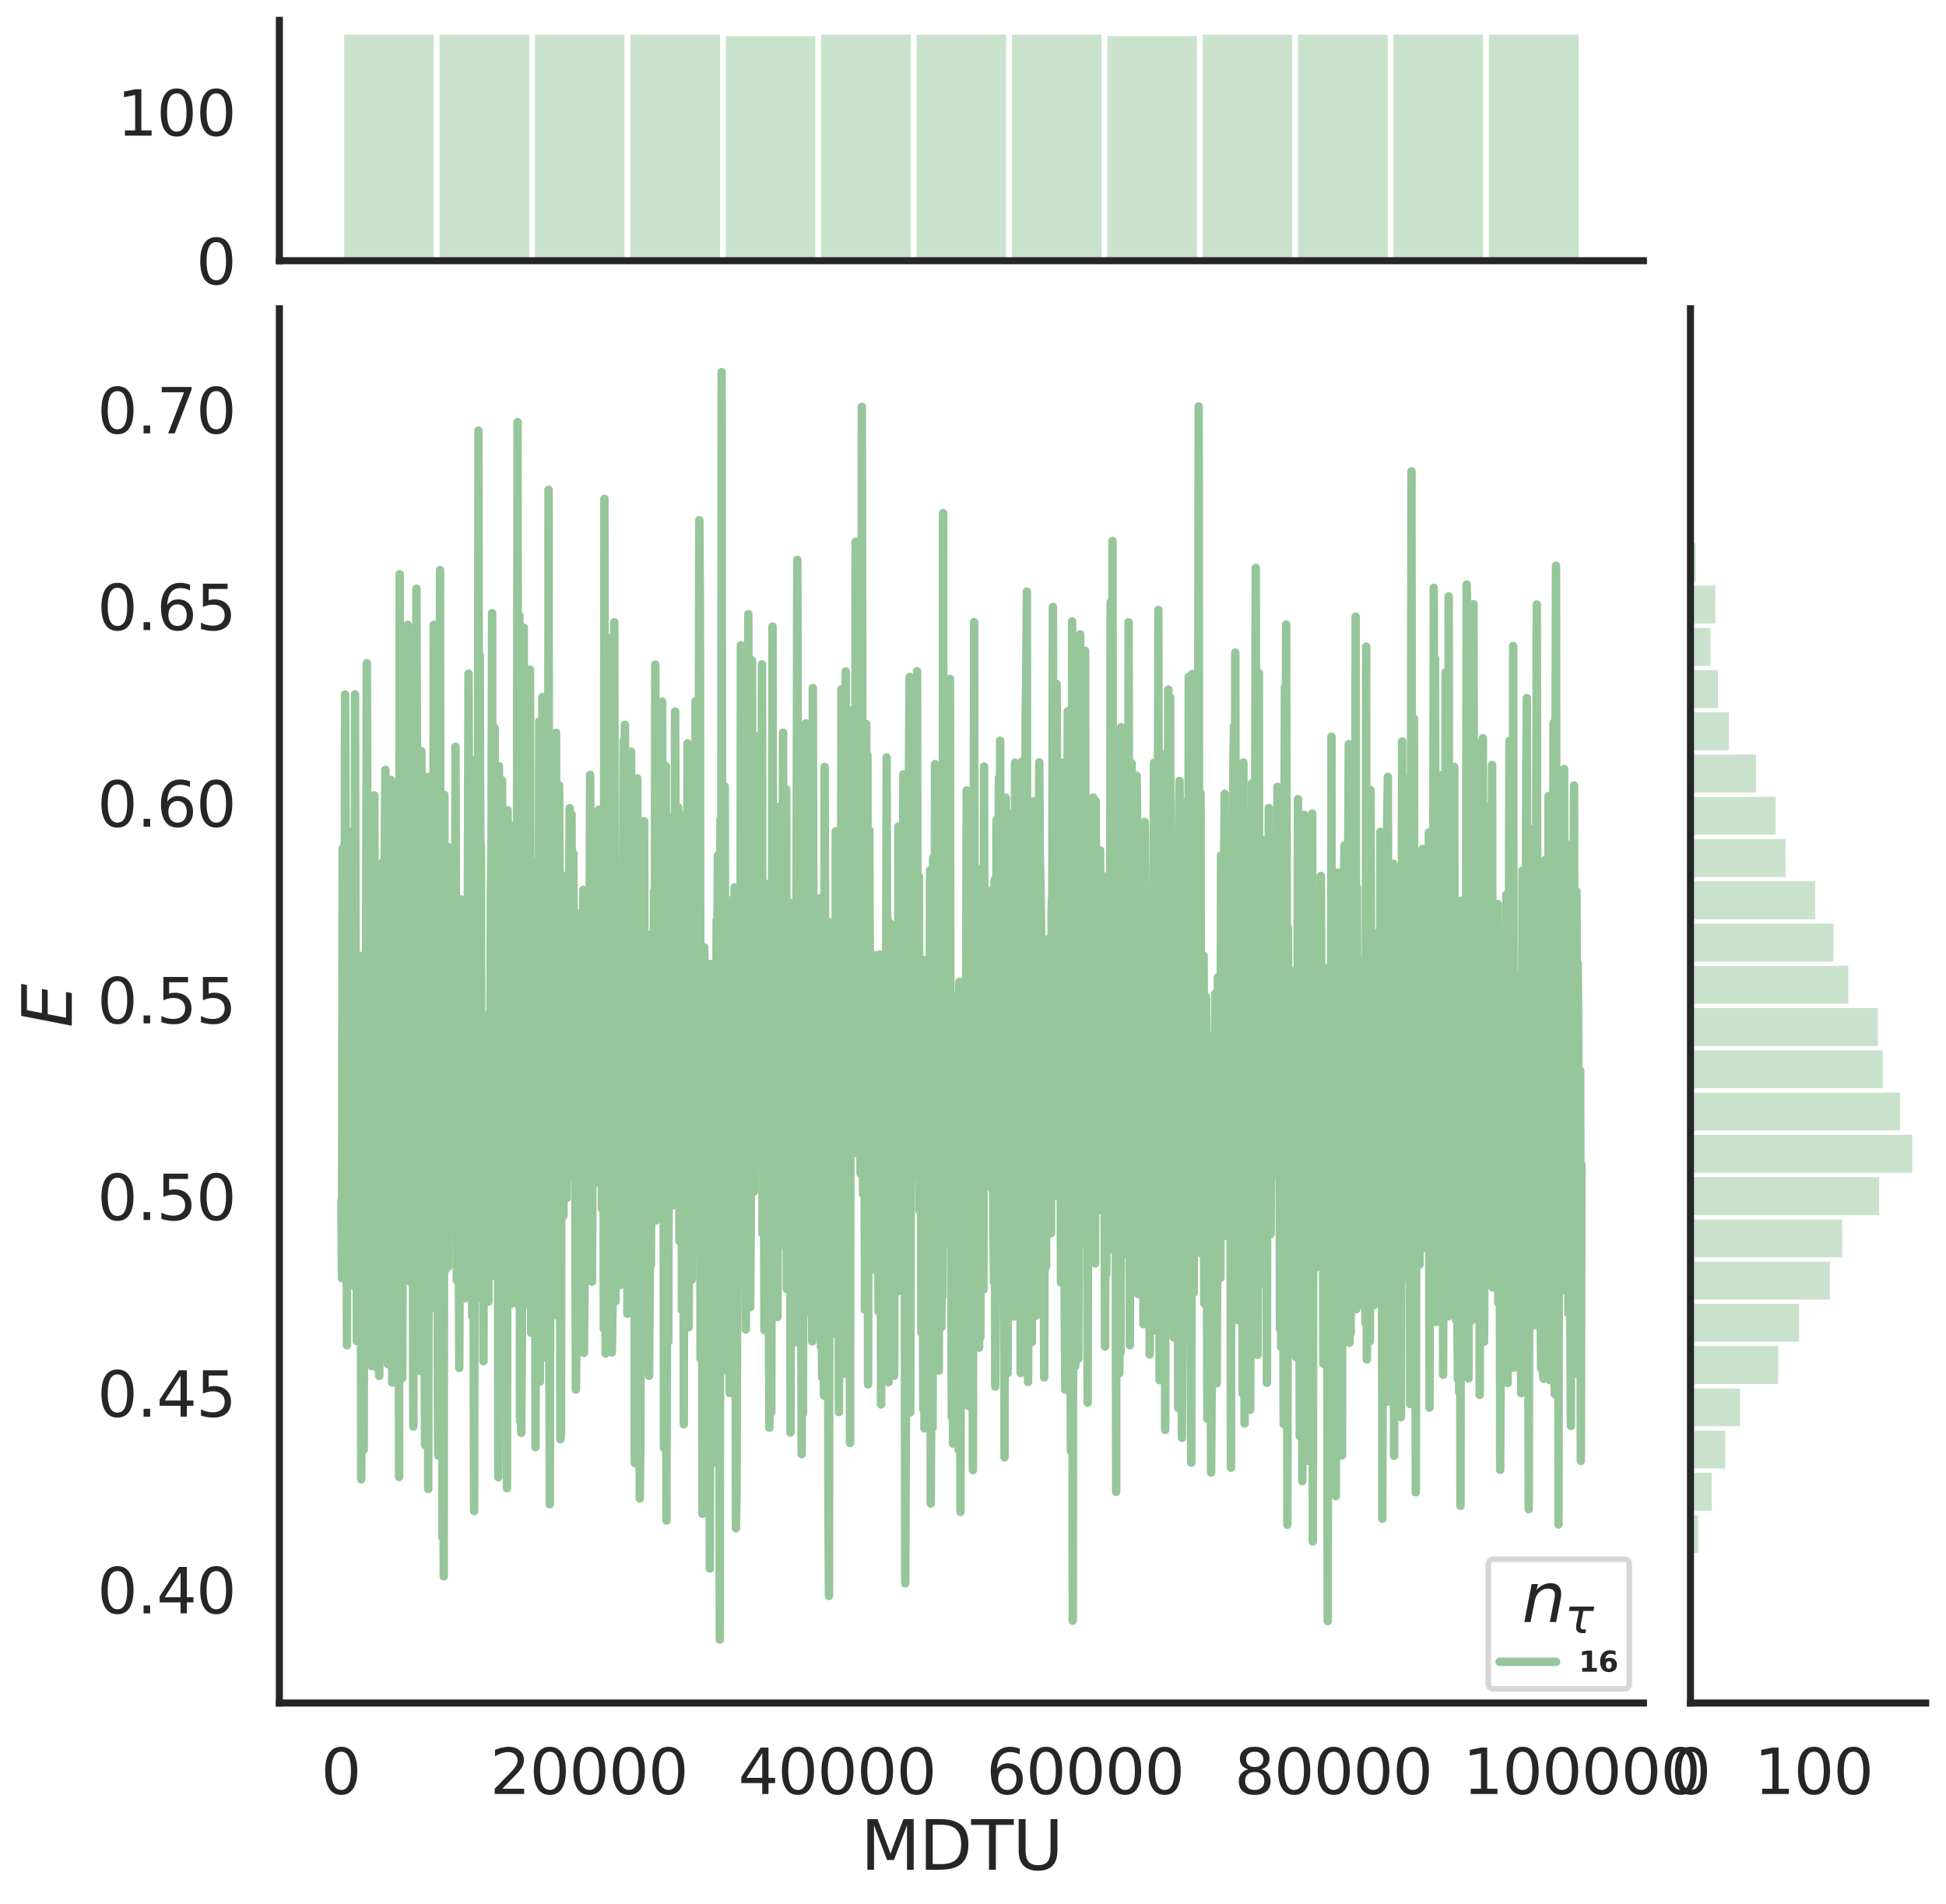 <?xml version="1.0" encoding="utf-8" standalone="no"?>
<!DOCTYPE svg PUBLIC "-//W3C//DTD SVG 1.1//EN"
  "http://www.w3.org/Graphics/SVG/1.1/DTD/svg11.dtd">
<svg height="674.159pt" version="1.1" viewBox="0 0 688.982 674.159" width="688.982pt" xmlns="http://www.w3.org/2000/svg" xmlns:xlink="http://www.w3.org/1999/xlink">
 <defs>
  <style type="text/css">*{stroke-linecap:butt;stroke-linejoin:round;}</style>
 </defs>
 <g id="figure_1">
  <g id="patch_1">
   <path d="M 0 674.159 
L 688.982 674.159 
L 688.982 0 
L 0 0 
z
" style="fill:#ffffff;"/>
  </g>
  <g id="axes_1">
   <g id="patch_2">
    <path d="M 98.912 602.94 
L 581.861 602.94 
L 581.861 109.327 
L 98.912 109.327 
z
" style="fill:none;"/>
   </g>
   <g id="matplotlib.axis_1">
    <g id="xtick_1">
     <g id="text_1">
      <!-- 0 -->
      <g style="fill:#262626;" transform="translate(113.646 635.157)scale(0.22 -0.22)">
       <defs>
        <path d="M 2034 4250 
Q 1547 4250 1301 3770 
Q 1056 3291 1056 2328 
Q 1056 1369 1301 889 
Q 1547 409 2034 409 
Q 2525 409 2770 889 
Q 3016 1369 3016 2328 
Q 3016 3291 2770 3770 
Q 2525 4250 2034 4250 
z
M 2034 4750 
Q 2819 4750 3233 4129 
Q 3647 3509 3647 2328 
Q 3647 1150 3233 529 
Q 2819 -91 2034 -91 
Q 1250 -91 836 529 
Q 422 1150 422 2328 
Q 422 3509 836 4129 
Q 1250 4750 2034 4750 
z
" id="DejaVuSans-30" transform="scale(0.016)"/>
       </defs>
       <use xlink:href="#DejaVuSans-30"/>
      </g>
     </g>
    </g>
    <g id="xtick_2">
     <g id="text_2">
      <!-- 20000 -->
      <g style="fill:#262626;" transform="translate(173.504 635.157)scale(0.22 -0.22)">
       <defs>
        <path d="M 1228 531 
L 3431 531 
L 3431 0 
L 469 0 
L 469 531 
Q 828 903 1448 1529 
Q 2069 2156 2228 2338 
Q 2531 2678 2651 2914 
Q 2772 3150 2772 3378 
Q 2772 3750 2511 3984 
Q 2250 4219 1831 4219 
Q 1534 4219 1204 4116 
Q 875 4013 500 3803 
L 500 4441 
Q 881 4594 1212 4672 
Q 1544 4750 1819 4750 
Q 2544 4750 2975 4387 
Q 3406 4025 3406 3419 
Q 3406 3131 3298 2873 
Q 3191 2616 2906 2266 
Q 2828 2175 2409 1742 
Q 1991 1309 1228 531 
z
" id="DejaVuSans-32" transform="scale(0.016)"/>
       </defs>
       <use xlink:href="#DejaVuSans-32"/>
       <use x="63.623" xlink:href="#DejaVuSans-30"/>
       <use x="127.246" xlink:href="#DejaVuSans-30"/>
       <use x="190.869" xlink:href="#DejaVuSans-30"/>
       <use x="254.492" xlink:href="#DejaVuSans-30"/>
      </g>
     </g>
    </g>
    <g id="xtick_3">
     <g id="text_3">
      <!-- 40000 -->
      <g style="fill:#262626;" transform="translate(261.357 635.157)scale(0.22 -0.22)">
       <defs>
        <path d="M 2419 4116 
L 825 1625 
L 2419 1625 
L 2419 4116 
z
M 2253 4666 
L 3047 4666 
L 3047 1625 
L 3713 1625 
L 3713 1100 
L 3047 1100 
L 3047 0 
L 2419 0 
L 2419 1100 
L 313 1100 
L 313 1709 
L 2253 4666 
z
" id="DejaVuSans-34" transform="scale(0.016)"/>
       </defs>
       <use xlink:href="#DejaVuSans-34"/>
       <use x="63.623" xlink:href="#DejaVuSans-30"/>
       <use x="127.246" xlink:href="#DejaVuSans-30"/>
       <use x="190.869" xlink:href="#DejaVuSans-30"/>
       <use x="254.492" xlink:href="#DejaVuSans-30"/>
      </g>
     </g>
    </g>
    <g id="xtick_4">
     <g id="text_4">
      <!-- 60000 -->
      <g style="fill:#262626;" transform="translate(349.209 635.157)scale(0.22 -0.22)">
       <defs>
        <path d="M 2113 2584 
Q 1688 2584 1439 2293 
Q 1191 2003 1191 1497 
Q 1191 994 1439 701 
Q 1688 409 2113 409 
Q 2538 409 2786 701 
Q 3034 994 3034 1497 
Q 3034 2003 2786 2293 
Q 2538 2584 2113 2584 
z
M 3366 4563 
L 3366 3988 
Q 3128 4100 2886 4159 
Q 2644 4219 2406 4219 
Q 1781 4219 1451 3797 
Q 1122 3375 1075 2522 
Q 1259 2794 1537 2939 
Q 1816 3084 2150 3084 
Q 2853 3084 3261 2657 
Q 3669 2231 3669 1497 
Q 3669 778 3244 343 
Q 2819 -91 2113 -91 
Q 1303 -91 875 529 
Q 447 1150 447 2328 
Q 447 3434 972 4092 
Q 1497 4750 2381 4750 
Q 2619 4750 2861 4703 
Q 3103 4656 3366 4563 
z
" id="DejaVuSans-36" transform="scale(0.016)"/>
       </defs>
       <use xlink:href="#DejaVuSans-36"/>
       <use x="63.623" xlink:href="#DejaVuSans-30"/>
       <use x="127.246" xlink:href="#DejaVuSans-30"/>
       <use x="190.869" xlink:href="#DejaVuSans-30"/>
       <use x="254.492" xlink:href="#DejaVuSans-30"/>
      </g>
     </g>
    </g>
    <g id="xtick_5">
     <g id="text_5">
      <!-- 80000 -->
      <g style="fill:#262626;" transform="translate(437.062 635.157)scale(0.22 -0.22)">
       <defs>
        <path d="M 2034 2216 
Q 1584 2216 1326 1975 
Q 1069 1734 1069 1313 
Q 1069 891 1326 650 
Q 1584 409 2034 409 
Q 2484 409 2743 651 
Q 3003 894 3003 1313 
Q 3003 1734 2745 1975 
Q 2488 2216 2034 2216 
z
M 1403 2484 
Q 997 2584 770 2862 
Q 544 3141 544 3541 
Q 544 4100 942 4425 
Q 1341 4750 2034 4750 
Q 2731 4750 3128 4425 
Q 3525 4100 3525 3541 
Q 3525 3141 3298 2862 
Q 3072 2584 2669 2484 
Q 3125 2378 3379 2068 
Q 3634 1759 3634 1313 
Q 3634 634 3220 271 
Q 2806 -91 2034 -91 
Q 1263 -91 848 271 
Q 434 634 434 1313 
Q 434 1759 690 2068 
Q 947 2378 1403 2484 
z
M 1172 3481 
Q 1172 3119 1398 2916 
Q 1625 2713 2034 2713 
Q 2441 2713 2670 2916 
Q 2900 3119 2900 3481 
Q 2900 3844 2670 4047 
Q 2441 4250 2034 4250 
Q 1625 4250 1398 4047 
Q 1172 3844 1172 3481 
z
" id="DejaVuSans-38" transform="scale(0.016)"/>
       </defs>
       <use xlink:href="#DejaVuSans-38"/>
       <use x="63.623" xlink:href="#DejaVuSans-30"/>
       <use x="127.246" xlink:href="#DejaVuSans-30"/>
       <use x="190.869" xlink:href="#DejaVuSans-30"/>
       <use x="254.492" xlink:href="#DejaVuSans-30"/>
      </g>
     </g>
    </g>
    <g id="xtick_6">
     <g id="text_6">
      <!-- 100000 -->
      <g style="fill:#262626;" transform="translate(517.917 635.157)scale(0.22 -0.22)">
       <defs>
        <path d="M 794 531 
L 1825 531 
L 1825 4091 
L 703 3866 
L 703 4441 
L 1819 4666 
L 2450 4666 
L 2450 531 
L 3481 531 
L 3481 0 
L 794 0 
L 794 531 
z
" id="DejaVuSans-31" transform="scale(0.016)"/>
       </defs>
       <use xlink:href="#DejaVuSans-31"/>
       <use x="63.623" xlink:href="#DejaVuSans-30"/>
       <use x="127.246" xlink:href="#DejaVuSans-30"/>
       <use x="190.869" xlink:href="#DejaVuSans-30"/>
       <use x="254.492" xlink:href="#DejaVuSans-30"/>
       <use x="318.115" xlink:href="#DejaVuSans-30"/>
      </g>
     </g>
    </g>
    <g id="text_7">
     <!-- MDTU -->
     <g style="fill:#262626;" transform="translate(304.681 661.968)scale(0.24 -0.24)">
      <defs>
       <path d="M 628 4666 
L 1569 4666 
L 2759 1491 
L 3956 4666 
L 4897 4666 
L 4897 0 
L 4281 0 
L 4281 4097 
L 3078 897 
L 2444 897 
L 1241 4097 
L 1241 0 
L 628 0 
L 628 4666 
z
" id="DejaVuSans-4d" transform="scale(0.016)"/>
       <path d="M 1259 4147 
L 1259 519 
L 2022 519 
Q 2988 519 3436 956 
Q 3884 1394 3884 2338 
Q 3884 3275 3436 3711 
Q 2988 4147 2022 4147 
L 1259 4147 
z
M 628 4666 
L 1925 4666 
Q 3281 4666 3915 4102 
Q 4550 3538 4550 2338 
Q 4550 1131 3912 565 
Q 3275 0 1925 0 
L 628 0 
L 628 4666 
z
" id="DejaVuSans-44" transform="scale(0.016)"/>
       <path d="M -19 4666 
L 3928 4666 
L 3928 4134 
L 2272 4134 
L 2272 0 
L 1638 0 
L 1638 4134 
L -19 4134 
L -19 4666 
z
" id="DejaVuSans-54" transform="scale(0.016)"/>
       <path d="M 556 4666 
L 1191 4666 
L 1191 1831 
Q 1191 1081 1462 751 
Q 1734 422 2344 422 
Q 2950 422 3222 751 
Q 3494 1081 3494 1831 
L 3494 4666 
L 4128 4666 
L 4128 1753 
Q 4128 841 3676 375 
Q 3225 -91 2344 -91 
Q 1459 -91 1007 375 
Q 556 841 556 1753 
L 556 4666 
z
" id="DejaVuSans-55" transform="scale(0.016)"/>
      </defs>
      <use xlink:href="#DejaVuSans-4d"/>
      <use x="86.279" xlink:href="#DejaVuSans-44"/>
      <use x="163.281" xlink:href="#DejaVuSans-54"/>
      <use x="224.365" xlink:href="#DejaVuSans-55"/>
     </g>
    </g>
   </g>
   <g id="matplotlib.axis_2">
    <g id="ytick_1">
     <g id="text_8">
      <!-- 0.40 -->
      <g style="fill:#262626;" transform="translate(34.428 571.195)scale(0.22 -0.22)">
       <defs>
        <path d="M 684 794 
L 1344 794 
L 1344 0 
L 684 0 
L 684 794 
z
" id="DejaVuSans-2e" transform="scale(0.016)"/>
       </defs>
       <use xlink:href="#DejaVuSans-30"/>
       <use x="63.623" xlink:href="#DejaVuSans-2e"/>
       <use x="95.41" xlink:href="#DejaVuSans-34"/>
       <use x="159.033" xlink:href="#DejaVuSans-30"/>
      </g>
     </g>
    </g>
    <g id="ytick_2">
     <g id="text_9">
      <!-- 0.45 -->
      <g style="fill:#262626;" transform="translate(34.428 501.568)scale(0.22 -0.22)">
       <defs>
        <path d="M 691 4666 
L 3169 4666 
L 3169 4134 
L 1269 4134 
L 1269 2991 
Q 1406 3038 1543 3061 
Q 1681 3084 1819 3084 
Q 2600 3084 3056 2656 
Q 3513 2228 3513 1497 
Q 3513 744 3044 326 
Q 2575 -91 1722 -91 
Q 1428 -91 1123 -41 
Q 819 9 494 109 
L 494 744 
Q 775 591 1075 516 
Q 1375 441 1709 441 
Q 2250 441 2565 725 
Q 2881 1009 2881 1497 
Q 2881 1984 2565 2268 
Q 2250 2553 1709 2553 
Q 1456 2553 1204 2497 
Q 953 2441 691 2322 
L 691 4666 
z
" id="DejaVuSans-35" transform="scale(0.016)"/>
       </defs>
       <use xlink:href="#DejaVuSans-30"/>
       <use x="63.623" xlink:href="#DejaVuSans-2e"/>
       <use x="95.41" xlink:href="#DejaVuSans-34"/>
       <use x="159.033" xlink:href="#DejaVuSans-35"/>
      </g>
     </g>
    </g>
    <g id="ytick_3">
     <g id="text_10">
      <!-- 0.50 -->
      <g style="fill:#262626;" transform="translate(34.428 431.94)scale(0.22 -0.22)">
       <use xlink:href="#DejaVuSans-30"/>
       <use x="63.623" xlink:href="#DejaVuSans-2e"/>
       <use x="95.41" xlink:href="#DejaVuSans-35"/>
       <use x="159.033" xlink:href="#DejaVuSans-30"/>
      </g>
     </g>
    </g>
    <g id="ytick_4">
     <g id="text_11">
      <!-- 0.55 -->
      <g style="fill:#262626;" transform="translate(34.428 362.313)scale(0.22 -0.22)">
       <use xlink:href="#DejaVuSans-30"/>
       <use x="63.623" xlink:href="#DejaVuSans-2e"/>
       <use x="95.41" xlink:href="#DejaVuSans-35"/>
       <use x="159.033" xlink:href="#DejaVuSans-35"/>
      </g>
     </g>
    </g>
    <g id="ytick_5">
     <g id="text_12">
      <!-- 0.60 -->
      <g style="fill:#262626;" transform="translate(34.428 292.686)scale(0.22 -0.22)">
       <use xlink:href="#DejaVuSans-30"/>
       <use x="63.623" xlink:href="#DejaVuSans-2e"/>
       <use x="95.41" xlink:href="#DejaVuSans-36"/>
       <use x="159.033" xlink:href="#DejaVuSans-30"/>
      </g>
     </g>
    </g>
    <g id="ytick_6">
     <g id="text_13">
      <!-- 0.65 -->
      <g style="fill:#262626;" transform="translate(34.428 223.059)scale(0.22 -0.22)">
       <use xlink:href="#DejaVuSans-30"/>
       <use x="63.623" xlink:href="#DejaVuSans-2e"/>
       <use x="95.41" xlink:href="#DejaVuSans-36"/>
       <use x="159.033" xlink:href="#DejaVuSans-35"/>
      </g>
     </g>
    </g>
    <g id="ytick_7">
     <g id="text_14">
      <!-- 0.70 -->
      <g style="fill:#262626;" transform="translate(34.428 153.431)scale(0.22 -0.22)">
       <defs>
        <path d="M 525 4666 
L 3525 4666 
L 3525 4397 
L 1831 0 
L 1172 0 
L 2766 4134 
L 525 4134 
L 525 4666 
z
" id="DejaVuSans-37" transform="scale(0.016)"/>
       </defs>
       <use xlink:href="#DejaVuSans-30"/>
       <use x="63.623" xlink:href="#DejaVuSans-2e"/>
       <use x="95.41" xlink:href="#DejaVuSans-37"/>
       <use x="159.033" xlink:href="#DejaVuSans-30"/>
      </g>
     </g>
    </g>
    <g id="text_15">
     <!-- $E$ -->
     <g style="fill:#262626;" transform="translate(25.436 363.813)rotate(-90)scale(0.24 -0.24)">
      <defs>
       <path d="M 1081 4666 
L 4031 4666 
L 3928 4134 
L 1606 4134 
L 1338 2753 
L 3566 2753 
L 3463 2222 
L 1234 2222 
L 909 531 
L 3284 531 
L 3181 0 
L 172 0 
L 1081 4666 
z
" id="DejaVuSans-Oblique-45" transform="scale(0.016)"/>
      </defs>
      <use transform="translate(0 0.094)" xlink:href="#DejaVuSans-Oblique-45"/>
     </g>
    </g>
   </g>
   <g id="line2d_1">
    <path clip-path="url(#pfd14768785)" d="M 120.864 425.212 
L 121.084 452.577 
L 121.303 300.464 
L 121.523 406.665 
L 121.743 337.84 
L 121.962 385.359 
L 122.182 245.877 
L 122.621 368.299 
L 122.841 476.3 
L 123.06 294.135 
L 123.28 420.34 
L 123.5 301.93 
L 123.719 400.494 
L 123.939 443.652 
L 124.159 395.563 
L 124.378 440.064 
L 124.598 373.517 
L 124.818 404.25 
L 125.037 328.102 
L 125.257 377.034 
L 125.476 455.274 
L 125.696 245.817 
L 125.916 373.383 
L 126.135 379.911 
L 126.355 474.805 
L 126.575 378.683 
L 126.794 437.201 
L 127.014 426.833 
L 127.453 398.731 
L 127.673 338.453 
L 127.892 523.762 
L 128.112 484.935 
L 128.332 494.332 
L 128.551 420.025 
L 128.771 513.213 
L 128.991 392.453 
L 129.21 366.63 
L 129.43 430.51 
L 129.869 234.798 
L 130.308 370.654 
L 130.528 367.286 
L 130.748 431.717 
L 130.967 433.95 
L 131.187 300.73 
L 131.406 342.544 
L 131.626 483.625 
L 131.846 464.613 
L 132.065 457.981 
L 132.285 315.194 
L 132.505 281.588 
L 132.724 387.112 
L 132.944 401.673 
L 133.164 344.309 
L 133.383 484.169 
L 133.603 341.702 
L 133.822 477.709 
L 134.042 398.483 
L 134.262 487.125 
L 134.481 459.825 
L 134.701 350.789 
L 134.921 352.953 
L 135.14 387.086 
L 135.36 448.013 
L 135.579 305.162 
L 135.799 387.035 
L 136.238 298.679 
L 136.458 272.549 
L 136.678 475.932 
L 136.897 407.117 
L 137.117 430.477 
L 137.337 482.955 
L 137.556 348.202 
L 137.995 468.974 
L 138.215 291.921 
L 138.435 276.129 
L 138.874 489.493 
L 139.094 382.185 
L 139.313 412.81 
L 139.533 313.553 
L 139.752 431.811 
L 139.972 338.806 
L 140.192 421.547 
L 140.411 389.92 
L 140.631 382.043 
L 141.07 362.318 
L 141.29 522.922 
L 141.51 203.324 
L 141.729 420.865 
L 141.949 379.063 
L 142.168 412.729 
L 142.388 487.915 
L 142.608 432.895 
L 142.827 416.408 
L 143.047 382.795 
L 143.486 405.689 
L 143.706 350.682 
L 144.145 436.553 
L 144.365 221.23 
L 144.584 226.367 
L 144.804 345.429 
L 145.024 353.27 
L 145.243 453.79 
L 145.463 446.475 
L 145.902 330.098 
L 146.341 505.037 
L 146.781 324.804 
L 147 418.497 
L 147.22 340.534 
L 147.44 208.406 
L 147.879 367.65 
L 148.099 416.69 
L 148.318 337.814 
L 148.538 485.35 
L 148.757 329.197 
L 148.977 409.018 
L 149.197 265.957 
L 149.416 391.289 
L 149.636 318.402 
L 149.856 404.352 
L 150.075 363.495 
L 150.295 465.558 
L 150.514 511.643 
L 150.734 371.297 
L 150.954 458.631 
L 151.173 397.96 
L 151.393 275.098 
L 151.613 527.167 
L 151.832 388.199 
L 152.052 451.705 
L 152.272 446.124 
L 152.491 400.064 
L 152.711 284.914 
L 152.93 333.291 
L 153.15 343.074 
L 153.37 360.454 
L 153.589 221.218 
L 153.809 408.327 
L 154.029 269.693 
L 154.248 329.988 
L 154.468 463.509 
L 154.687 306.032 
L 154.907 447.059 
L 155.127 515.317 
L 155.566 408.7 
L 155.786 201.857 
L 156.005 399.508 
L 156.225 410.435 
L 156.445 320.714 
L 156.664 544.291 
L 156.884 462.454 
L 157.103 558.077 
L 157.323 281.48 
L 157.543 449.877 
L 157.762 414.317 
L 157.982 325.628 
L 158.202 390.956 
L 158.421 299.702 
L 158.641 448.543 
L 158.861 306.922 
L 159.3 413.164 
L 159.519 424.528 
L 159.739 394.158 
L 159.959 399.862 
L 160.178 386.558 
L 160.398 334.202 
L 160.618 391.484 
L 160.837 357.99 
L 161.057 411.161 
L 161.276 264.382 
L 161.716 453.26 
L 161.935 343.196 
L 162.155 440.175 
L 162.375 413.11 
L 162.594 484.3 
L 162.814 419.87 
L 163.034 448.055 
L 163.253 318.459 
L 163.473 350.542 
L 163.692 413.52 
L 163.912 361.319 
L 164.132 457.355 
L 164.351 364.816 
L 164.571 459.636 
L 164.791 406.948 
L 165.01 409.673 
L 165.23 454.717 
L 165.889 238.524 
L 166.328 428.656 
L 166.548 314.547 
L 166.767 386.095 
L 166.987 398.594 
L 167.207 466.028 
L 167.426 269.18 
L 167.646 449.531 
L 167.865 534.979 
L 168.085 404.562 
L 168.305 444.031 
L 168.524 410.729 
L 168.744 417.965 
L 168.964 275.035 
L 169.183 347.519 
L 169.403 152.469 
L 169.622 346.507 
L 169.842 231.938 
L 170.062 299.215 
L 170.281 299.092 
L 170.501 459.928 
L 170.94 364.095 
L 171.16 481.911 
L 171.38 373.131 
L 171.599 398.912 
L 171.819 451.482 
L 172.038 438.671 
L 172.258 362.971 
L 172.478 381.546 
L 172.697 442.954 
L 172.917 460.825 
L 173.137 370.671 
L 173.356 358.525 
L 173.576 384.285 
L 173.796 315.122 
L 174.015 298.445 
L 174.235 217.075 
L 174.454 400.729 
L 174.674 437.318 
L 174.894 451.57 
L 175.113 257.752 
L 175.553 437.03 
L 175.772 450.161 
L 175.992 409.751 
L 176.211 318.23 
L 176.431 522.995 
L 176.651 271.293 
L 176.87 388.436 
L 177.31 438.455 
L 177.529 411.066 
L 177.749 276.301 
L 177.969 380.861 
L 178.188 355.982 
L 178.408 442.423 
L 178.627 476.642 
L 178.847 288.863 
L 179.067 348.052 
L 179.286 367.03 
L 179.506 526.909 
L 179.726 286.859 
L 179.945 441.811 
L 180.165 291.767 
L 180.384 342.705 
L 180.604 443.803 
L 180.824 461.684 
L 181.043 359.487 
L 181.263 400.722 
L 181.483 385.696 
L 181.702 386.277 
L 181.922 373.82 
L 182.142 402.774 
L 182.361 351.839 
L 182.581 374.119 
L 182.8 324.263 
L 183.02 332.47 
L 183.24 149.438 
L 183.459 461.988 
L 183.679 376.42 
L 183.899 217.91 
L 184.118 502.95 
L 184.338 421.459 
L 184.557 507.307 
L 184.777 473.2 
L 184.997 381.29 
L 185.216 370.068 
L 185.436 222.243 
L 185.656 334.707 
L 185.875 337.453 
L 186.095 262.056 
L 186.315 409.955 
L 186.534 461.815 
L 186.754 372.149 
L 186.973 436.656 
L 187.193 264.748 
L 187.413 359.279 
L 187.632 237.108 
L 188.072 471.878 
L 188.291 455.787 
L 188.73 373.186 
L 188.95 355.38 
L 189.17 413.843 
L 189.389 383.53 
L 189.609 512.362 
L 190.048 305.086 
L 190.268 313.947 
L 190.488 485.851 
L 190.707 431.598 
L 190.927 255.439 
L 191.146 489.166 
L 191.366 377.752 
L 191.586 333.786 
L 191.805 451.387 
L 192.025 246.79 
L 192.245 408.803 
L 192.464 408.906 
L 192.904 249.999 
L 193.343 480.53 
L 193.562 318.269 
L 193.782 427.972 
L 194.002 439.994 
L 194.221 173.402 
L 194.441 457.897 
L 194.661 532.563 
L 194.88 424.923 
L 195.1 406.471 
L 195.319 455.693 
L 195.539 386.536 
L 195.759 392.384 
L 195.978 438.605 
L 196.198 357.038 
L 196.418 345.273 
L 196.637 465.584 
L 196.857 259.46 
L 197.296 418.15 
L 197.516 393.949 
L 197.955 278.033 
L 198.175 325.861 
L 198.394 509.55 
L 198.614 507.246 
L 198.834 309.769 
L 199.053 403.705 
L 199.273 398.306 
L 199.492 430.415 
L 199.712 365.316 
L 199.932 344.607 
L 200.151 345.149 
L 200.371 372.818 
L 200.591 424.216 
L 200.81 337.838 
L 201.03 319.673 
L 201.25 412.314 
L 201.689 286.153 
L 201.908 416.75 
L 202.128 321.713 
L 202.348 288.324 
L 202.567 354.108 
L 202.787 319.353 
L 203.007 302.191 
L 203.226 410.844 
L 203.446 350.69 
L 203.665 406.016 
L 203.885 491.975 
L 204.105 474.943 
L 204.324 434.959 
L 204.544 349.723 
L 204.764 406.905 
L 204.983 387.647 
L 205.203 472.207 
L 205.642 323.139 
L 205.862 342.887 
L 206.301 347.408 
L 206.521 315.03 
L 206.74 479 
L 206.96 455.038 
L 207.619 320.148 
L 207.839 404.245 
L 208.058 437.924 
L 208.278 420.785 
L 208.497 317.572 
L 208.717 348.487 
L 208.937 274.32 
L 209.156 307.689 
L 209.376 416.599 
L 209.596 453.742 
L 209.815 404.492 
L 210.035 380.457 
L 210.254 326.464 
L 210.474 406.814 
L 210.694 336.89 
L 210.913 407.002 
L 211.133 390.519 
L 211.353 319.087 
L 211.792 418.692 
L 212.012 286.654 
L 212.231 356.416 
L 212.451 338.476 
L 212.67 402.867 
L 212.89 361.79 
L 213.11 427.912 
L 213.329 398.673 
L 213.549 287.111 
L 213.769 470.403 
L 213.988 176.638 
L 214.427 479.224 
L 214.647 396.042 
L 214.867 429.539 
L 215.086 418.772 
L 215.306 388.556 
L 215.526 325.846 
L 215.745 458.188 
L 216.185 367.891 
L 216.404 225.754 
L 216.624 478.846 
L 216.843 464.565 
L 217.063 388.442 
L 217.283 428.743 
L 217.502 220.261 
L 217.722 408.959 
L 217.942 460.749 
L 218.381 341.598 
L 218.82 426.797 
L 219.04 437.205 
L 219.259 367.209 
L 219.479 454.944 
L 219.699 368.346 
L 219.918 367.605 
L 220.138 413.883 
L 220.358 313.99 
L 220.577 316.12 
L 220.797 262.255 
L 221.016 379.034 
L 221.236 256.583 
L 221.456 298.923 
L 221.675 406.086 
L 221.895 318.022 
L 222.115 465.111 
L 222.334 276.341 
L 222.554 403.635 
L 222.774 432.3 
L 222.993 351.682 
L 223.213 339.091 
L 223.432 266.143 
L 223.652 416.969 
L 223.872 325.336 
L 224.091 323.531 
L 224.311 328.736 
L 224.531 301.988 
L 224.75 517.972 
L 224.97 313.572 
L 225.189 320.989 
L 225.409 413.33 
L 225.629 275.588 
L 225.848 341.127 
L 226.068 478.077 
L 226.288 336.553 
L 226.507 530.553 
L 226.727 511.615 
L 226.947 383.629 
L 227.166 383.447 
L 227.605 442.454 
L 227.825 310.671 
L 228.045 290.748 
L 228.264 388.223 
L 228.484 331.925 
L 228.704 414.527 
L 228.923 425.534 
L 229.143 371.117 
L 229.362 384.35 
L 229.582 348.871 
L 229.802 487.108 
L 230.021 457.625 
L 230.241 331.008 
L 230.461 447.849 
L 230.68 384.256 
L 231.12 367.326 
L 231.339 367.678 
L 231.559 315.671 
L 231.778 406.548 
L 231.998 235.288 
L 232.218 432.097 
L 232.657 424.566 
L 232.877 324.204 
L 233.096 400.619 
L 233.316 307.567 
L 233.535 374.452 
L 233.755 318.103 
L 233.975 393.373 
L 234.194 420.233 
L 234.414 248.449 
L 234.634 380.544 
L 234.853 322.597 
L 235.073 512.566 
L 235.293 384.261 
L 235.512 416.395 
L 235.732 271.213 
L 235.951 538.301 
L 236.391 347.605 
L 236.61 474.99 
L 236.83 355.806 
L 237.05 391.107 
L 237.269 391.143 
L 237.489 391.026 
L 237.708 302.201 
L 237.928 426.898 
L 238.148 310.142 
L 238.367 288.974 
L 238.587 393.13 
L 238.807 380.683 
L 239.026 251.943 
L 239.466 384.1 
L 239.685 412.133 
L 239.905 391.413 
L 240.124 285.827 
L 240.564 439.368 
L 240.783 292.915 
L 241.003 372.339 
L 241.223 379.594 
L 241.442 463.863 
L 241.662 288.679 
L 241.882 293.835 
L 242.101 504.213 
L 242.321 367.743 
L 242.54 366.133 
L 242.76 382.353 
L 243.199 349.14 
L 243.419 263.171 
L 243.639 435.783 
L 243.858 469.877 
L 244.078 314.025 
L 244.297 395.611 
L 244.517 394.845 
L 244.737 390.519 
L 244.956 453.077 
L 245.176 378.309 
L 245.615 324.022 
L 245.835 263.335 
L 246.055 357.956 
L 246.274 248.216 
L 246.494 437.894 
L 246.713 420.785 
L 246.933 415.523 
L 247.153 328.061 
L 247.372 291.622 
L 247.592 184.194 
L 247.812 214.972 
L 248.031 480.986 
L 248.47 349.931 
L 248.69 535.961 
L 248.91 335.439 
L 249.129 440.637 
L 249.349 335.403 
L 249.569 443.682 
L 249.788 404.165 
L 250.008 457.517 
L 250.447 398.637 
L 250.667 413.221 
L 250.886 393.335 
L 251.106 443.848 
L 251.326 555.346 
L 251.545 400.546 
L 251.765 341.272 
L 251.985 421.526 
L 252.204 431.881 
L 252.424 384.58 
L 252.643 424.366 
L 252.863 517.871 
L 253.083 394.807 
L 253.302 424.768 
L 253.742 325.705 
L 253.961 335.332 
L 254.181 302.759 
L 254.401 389.515 
L 254.62 425.494 
L 254.84 580.503 
L 255.059 290.187 
L 255.279 429.91 
L 255.499 131.764 
L 255.718 449.421 
L 255.938 395.427 
L 256.158 369.634 
L 256.377 434.64 
L 256.597 278.409 
L 256.817 411.787 
L 257.036 382.891 
L 257.256 415.834 
L 257.475 357.383 
L 257.695 395.123 
L 257.915 485.964 
L 258.134 436.98 
L 258.354 493.17 
L 258.793 375.41 
L 259.013 479.697 
L 259.232 374.718 
L 259.452 471.383 
L 259.672 317.967 
L 259.891 397.572 
L 260.111 314.175 
L 260.331 363.372 
L 260.55 541.103 
L 260.77 528.276 
L 261.429 323.924 
L 261.648 403.079 
L 261.868 369.66 
L 262.088 449.656 
L 262.307 228.456 
L 262.527 442.196 
L 262.747 419.573 
L 262.966 430.186 
L 263.186 357.793 
L 263.405 418.983 
L 263.625 410.126 
L 263.845 382.795 
L 264.064 470.702 
L 264.284 351.612 
L 264.504 412.936 
L 264.723 391.369 
L 264.943 217.434 
L 265.163 454.022 
L 265.382 347.187 
L 265.602 462.812 
L 265.821 429.17 
L 266.041 287.217 
L 266.261 233.791 
L 266.48 418.656 
L 266.7 411.17 
L 266.92 421.925 
L 267.139 345.882 
L 267.578 260.586 
L 267.798 312.833 
L 268.018 322.929 
L 268.237 381.551 
L 268.457 366.971 
L 268.677 319.105 
L 268.896 388.16 
L 269.116 359.679 
L 269.336 399.624 
L 269.555 364.076 
L 269.775 235.234 
L 269.994 436.808 
L 270.214 318.914 
L 270.653 470.944 
L 271.093 386.594 
L 271.312 378.866 
L 271.532 451.583 
L 271.752 312.987 
L 271.971 445.123 
L 272.191 452.786 
L 272.41 505.484 
L 272.63 398.839 
L 272.85 430.332 
L 273.069 499.961 
L 273.509 221.802 
L 273.728 358.171 
L 273.948 422.531 
L 274.167 321.877 
L 274.607 396.92 
L 274.826 285.576 
L 275.266 466.278 
L 275.485 376.302 
L 275.705 412.052 
L 275.925 414.126 
L 276.144 385.961 
L 276.364 413.83 
L 276.583 288.059 
L 277.023 357.289 
L 277.242 259.411 
L 277.682 440.885 
L 277.901 366.723 
L 278.121 400.582 
L 278.34 279.462 
L 278.56 456.407 
L 278.78 408.12 
L 278.999 399.716 
L 279.219 324.359 
L 279.439 346.38 
L 279.658 319.572 
L 279.878 507.162 
L 280.098 404.023 
L 280.317 367.973 
L 280.537 403.712 
L 280.756 338.72 
L 281.196 408.905 
L 281.415 342.942 
L 281.635 475.214 
L 282.294 198.231 
L 282.733 398.869 
L 282.953 377.555 
L 283.172 433.795 
L 283.392 350.609 
L 283.831 514.87 
L 284.051 373.058 
L 284.271 500.479 
L 284.49 432.055 
L 284.929 401.443 
L 285.369 256.057 
L 285.588 291.328 
L 285.808 358.535 
L 286.028 258.464 
L 286.247 464.623 
L 286.467 322.069 
L 286.686 371.151 
L 286.906 340.191 
L 287.126 418.18 
L 287.345 316.748 
L 287.565 474.944 
L 287.785 243.602 
L 288.004 358.095 
L 288.444 470.692 
L 288.663 384.038 
L 288.883 425.468 
L 289.102 393.355 
L 289.322 417.129 
L 289.542 347.009 
L 289.761 359.01 
L 289.981 318.071 
L 290.64 476.779 
L 290.86 444.948 
L 291.079 487.701 
L 291.299 475.019 
L 291.518 440.395 
L 291.738 494.123 
L 291.958 271.507 
L 292.177 345.604 
L 292.397 348.073 
L 292.617 336.588 
L 292.836 415.165 
L 293.056 326.165 
L 293.275 524.305 
L 293.495 565.039 
L 293.715 403.438 
L 293.934 406.158 
L 294.154 382.215 
L 294.374 422.848 
L 294.593 365.661 
L 294.813 389.468 
L 295.033 460.888 
L 295.252 352.515 
L 295.691 472.113 
L 295.911 294.287 
L 296.131 383.438 
L 296.35 427.291 
L 296.57 364.675 
L 296.79 412.126 
L 297.009 499.909 
L 297.229 388.093 
L 297.668 445.318 
L 297.888 244.114 
L 298.107 408.663 
L 298.327 391.715 
L 298.547 486.462 
L 298.766 484.06 
L 298.986 289.711 
L 299.206 431.141 
L 299.425 237.703 
L 299.645 386.914 
L 299.864 381.104 
L 300.084 482.054 
L 300.304 368.16 
L 300.523 465.709 
L 300.743 355.91 
L 300.963 510.844 
L 301.182 317.218 
L 301.402 312.272 
L 301.621 251.446 
L 301.841 336.711 
L 302.061 353.251 
L 302.28 329.971 
L 302.5 320.833 
L 302.72 368.975 
L 302.939 191.841 
L 303.159 234.79 
L 303.598 408.428 
L 303.818 335.141 
L 304.037 327.794 
L 304.696 415.493 
L 304.916 375.973 
L 305.136 144.022 
L 305.575 422.733 
L 306.014 364.212 
L 306.234 463.721 
L 306.453 405.753 
L 306.673 256.316 
L 306.893 448.606 
L 307.112 267.235 
L 307.332 490.141 
L 307.771 293.891 
L 308.21 419.79 
L 308.43 402.397 
L 308.869 446.488 
L 309.089 401.447 
L 309.309 432.4 
L 309.528 398.978 
L 309.748 449.619 
L 309.968 338.22 
L 310.187 405.558 
L 310.407 355.413 
L 310.626 368.142 
L 311.066 464.301 
L 311.505 337.937 
L 311.725 391.758 
L 311.944 497.243 
L 312.164 361.189 
L 312.383 392.064 
L 312.603 401.043 
L 312.823 353.781 
L 313.042 405.008 
L 313.262 355.188 
L 313.482 410.899 
L 313.701 369.334 
L 313.921 268.196 
L 314.141 387.871 
L 314.36 325.648 
L 314.58 489.42 
L 314.799 326.728 
L 315.019 344.193 
L 315.239 327.027 
L 315.458 441.433 
L 315.678 356.661 
L 315.898 430.477 
L 316.117 329.864 
L 316.337 370.236 
L 316.556 487.062 
L 316.776 389.63 
L 316.996 398.091 
L 317.215 328.481 
L 317.655 431.684 
L 317.874 457.182 
L 318.094 292.648 
L 318.314 445.527 
L 318.533 456.645 
L 318.753 350.785 
L 318.972 455.706 
L 319.192 366.61 
L 319.412 367.192 
L 319.851 274.175 
L 320.071 378.251 
L 320.29 413.732 
L 320.51 560.561 
L 320.729 504.761 
L 320.949 415.312 
L 321.169 405.462 
L 321.388 309.012 
L 321.608 399.334 
L 321.828 272.43 
L 322.047 239.682 
L 322.267 500.049 
L 322.487 412.943 
L 322.706 385.65 
L 322.926 299.16 
L 323.145 386.823 
L 323.365 416.986 
L 323.585 360.526 
L 323.804 374.985 
L 324.024 358.827 
L 324.244 356.508 
L 324.463 403.794 
L 324.683 237.654 
L 324.903 385.281 
L 325.122 415.988 
L 325.342 310.356 
L 325.561 428.618 
L 326.001 351.819 
L 326.22 471.812 
L 326.44 342.488 
L 326.66 400.386 
L 326.879 498.985 
L 327.099 339.96 
L 327.318 505.706 
L 327.538 418.191 
L 327.758 480.288 
L 327.977 435.183 
L 328.197 347.91 
L 328.417 481.352 
L 328.636 437.211 
L 328.856 349.22 
L 329.076 383.808 
L 329.295 308.08 
L 329.515 532.305 
L 329.734 496.732 
L 329.954 424.147 
L 330.174 505.477 
L 330.393 303.8 
L 330.613 471.193 
L 330.833 431.049 
L 331.052 270.514 
L 331.491 441.645 
L 331.711 334.705 
L 331.931 421.676 
L 332.15 372.213 
L 332.37 485.247 
L 332.59 345.468 
L 332.809 365.779 
L 333.029 466.565 
L 333.249 469.934 
L 333.468 449.62 
L 333.688 459.105 
L 333.907 181.659 
L 334.127 396.654 
L 334.347 427.854 
L 334.566 296.833 
L 334.786 383.931 
L 335.006 295.312 
L 335.225 372.792 
L 335.445 379.413 
L 336.104 440.72 
L 336.323 240.363 
L 336.543 419.186 
L 336.763 428.128 
L 336.982 501.706 
L 337.202 374.088 
L 337.422 511.095 
L 337.861 352.596 
L 338.08 499.785 
L 338.3 451.719 
L 338.52 465.997 
L 338.739 387.206 
L 338.959 400.388 
L 339.179 431.353 
L 339.398 513.32 
L 339.618 347.629 
L 340.057 535.285 
L 340.277 416.942 
L 340.496 397.311 
L 340.716 359.715 
L 340.936 391.473 
L 341.155 395.433 
L 341.375 403.953 
L 341.814 353.507 
L 342.034 363.561 
L 342.253 279.847 
L 342.473 380.664 
L 342.693 407.404 
L 342.912 497.791 
L 343.132 429.592 
L 343.352 404.665 
L 343.571 282.228 
L 343.791 413.526 
L 344.011 283.512 
L 344.23 323.759 
L 344.45 520.484 
L 344.889 220.253 
L 345.109 395.451 
L 345.328 346.541 
L 345.548 343.932 
L 345.768 432.923 
L 345.987 356.831 
L 346.207 366.45 
L 346.646 477.129 
L 346.866 390.983 
L 347.085 473.459 
L 347.305 358.937 
L 347.525 307.431 
L 347.744 374.533 
L 347.964 405.561 
L 348.184 456.517 
L 348.403 271.38 
L 348.623 392.783 
L 348.842 405.778 
L 349.062 372.854 
L 349.282 396.287 
L 349.501 315.028 
L 349.721 390.08 
L 349.941 349.458 
L 350.16 395.715 
L 350.38 358.456 
L 350.599 398.886 
L 350.819 373.969 
L 351.039 420.672 
L 351.258 397.62 
L 351.478 343.497 
L 351.698 430.282 
L 351.917 453.918 
L 352.137 311.523 
L 352.357 490.881 
L 352.576 450.585 
L 352.796 290.377 
L 353.015 453.92 
L 353.235 419.778 
L 353.455 315.597 
L 353.674 275.444 
L 353.894 391.455 
L 354.114 262.252 
L 354.333 384.041 
L 354.553 342.951 
L 354.773 404.73 
L 354.992 340.081 
L 355.212 416.074 
L 355.431 411.811 
L 355.651 515.945 
L 356.09 282.436 
L 356.31 361.757 
L 356.53 340.028 
L 356.749 486.102 
L 356.969 287.94 
L 357.188 328.314 
L 357.408 331.235 
L 357.628 456.579 
L 358.067 343.065 
L 358.287 336.102 
L 358.506 422.306 
L 358.726 340.208 
L 358.946 466.121 
L 359.165 446.34 
L 359.385 270.013 
L 359.604 449.154 
L 360.044 307.949 
L 360.263 443.379 
L 360.483 435.132 
L 360.703 341.937 
L 360.922 401.739 
L 361.142 324.116 
L 361.361 486.124 
L 361.801 276.28 
L 362.02 269.477 
L 362.24 430.666 
L 362.46 405.158 
L 362.679 305.241 
L 362.899 374.066 
L 363.119 251.86 
L 363.338 242.794 
L 363.558 209.462 
L 363.777 452.565 
L 363.997 489.286 
L 364.436 305.628 
L 364.656 307.396 
L 364.876 378.311 
L 365.095 370.343 
L 365.315 475.137 
L 365.534 299.725 
L 365.754 460.808 
L 366.193 283.639 
L 366.413 393.796 
L 366.633 306.62 
L 366.852 465.723 
L 367.072 360.563 
L 367.292 416.54 
L 367.511 332.779 
L 367.731 364.789 
L 367.95 269.922 
L 368.17 304.774 
L 368.39 313.627 
L 368.609 329.452 
L 368.829 409.193 
L 369.049 399.324 
L 369.268 374.874 
L 369.707 487.672 
L 369.927 356.26 
L 370.147 339.937 
L 370.366 448.468 
L 370.586 341.374 
L 370.806 391.881 
L 371.025 339.524 
L 371.245 332.43 
L 371.465 417.145 
L 371.684 342.891 
L 371.904 430.584 
L 372.123 436.663 
L 372.343 321.736 
L 372.563 317.05 
L 372.782 214.888 
L 373.002 346.404 
L 373.222 407.88 
L 373.441 390.259 
L 373.661 277.951 
L 373.881 423.409 
L 374.1 242.185 
L 374.32 312.414 
L 374.539 320.634 
L 374.979 389.98 
L 375.198 358.88 
L 375.418 375.681 
L 375.638 454.014 
L 376.077 356.304 
L 376.296 270.003 
L 376.516 437.815 
L 376.736 311.567 
L 376.955 462.844 
L 377.175 492.05 
L 377.395 296.35 
L 377.614 414.434 
L 378.054 251.855 
L 378.273 389.73 
L 378.493 406.146 
L 378.712 391.187 
L 379.152 513.742 
L 379.371 405.473 
L 379.591 220.035 
L 379.811 573.803 
L 380.03 375.448 
L 380.25 452.604 
L 380.469 272.735 
L 380.689 483.672 
L 380.909 350.047 
L 381.128 337.871 
L 381.348 464.286 
L 381.568 450.882 
L 381.787 481.026 
L 382.446 224.573 
L 382.666 350.511 
L 382.885 329.05 
L 383.105 429.669 
L 383.325 298.738 
L 383.544 313.499 
L 383.764 276.957 
L 383.984 356.677 
L 384.203 230.419 
L 384.423 440.403 
L 384.642 432.689 
L 384.862 374.599 
L 385.082 496.597 
L 385.301 384.139 
L 385.741 299.08 
L 386.18 384.275 
L 386.4 359.507 
L 386.619 359.839 
L 386.839 401.172 
L 387.058 282.337 
L 387.278 408.008 
L 387.498 418.326 
L 387.717 447.32 
L 387.937 283.598 
L 388.157 388.973 
L 388.376 368.967 
L 388.596 329.596 
L 388.816 386.572 
L 389.255 428.345 
L 389.474 301.062 
L 389.914 360.929 
L 390.133 359.764 
L 390.353 323.616 
L 390.573 310.178 
L 391.012 382.933 
L 391.231 476.728 
L 391.451 359.063 
L 391.671 451.17 
L 391.89 417.332 
L 392.11 360.969 
L 392.549 442.465 
L 392.769 364.901 
L 392.989 391.874 
L 393.208 213.278 
L 393.428 348.698 
L 393.647 402.45 
L 393.867 191.547 
L 394.087 344.883 
L 394.306 401.918 
L 394.526 348.04 
L 394.746 328.663 
L 394.965 382.977 
L 395.185 528.18 
L 395.404 286.265 
L 395.844 443.785 
L 396.063 345.425 
L 396.283 486.21 
L 396.503 415.741 
L 396.722 479.075 
L 396.942 257.473 
L 397.381 312.792 
L 397.601 308.232 
L 397.82 444.02 
L 398.04 270.531 
L 398.26 405.453 
L 398.479 362.439 
L 398.699 370.134 
L 399.138 435.949 
L 399.358 424.018 
L 399.577 220.312 
L 400.017 476.277 
L 400.236 424.572 
L 400.456 447.211 
L 400.676 270.231 
L 400.895 340.926 
L 401.115 298.905 
L 401.335 291.702 
L 401.554 296.383 
L 401.774 319.925 
L 401.993 305.407 
L 402.213 392.378 
L 402.433 274.672 
L 402.652 296.189 
L 403.092 458.201 
L 403.311 439.034 
L 403.531 331.191 
L 403.751 380.428 
L 403.97 316.568 
L 404.19 368.204 
L 404.409 455.21 
L 404.629 401.562 
L 404.849 468.823 
L 405.068 332.779 
L 405.288 291.006 
L 405.508 368.62 
L 405.727 400.99 
L 405.947 344.125 
L 406.166 338.461 
L 406.386 327.558 
L 406.825 383.084 
L 407.045 479.499 
L 407.265 315.193 
L 407.484 414.295 
L 407.704 433.858 
L 407.924 422.097 
L 408.143 471.208 
L 408.363 316.045 
L 408.582 270.055 
L 408.802 458.208 
L 409.022 407.108 
L 409.241 390.963 
L 409.681 431.748 
L 410.12 215.973 
L 410.559 488.66 
L 410.779 352.803 
L 410.998 353.662 
L 411.218 285.05 
L 411.438 271.74 
L 411.657 446.016 
L 411.877 469.997 
L 412.097 396.965 
L 412.316 374.713 
L 412.536 506.251 
L 412.755 338.584 
L 412.975 318.167 
L 413.195 266.28 
L 413.414 407.324 
L 413.634 244.145 
L 413.854 426.738 
L 414.073 437.218 
L 414.293 246.925 
L 414.512 385.442 
L 414.732 383.793 
L 414.952 468.224 
L 415.171 421.064 
L 415.391 421.005 
L 415.611 473.531 
L 415.83 374.352 
L 416.05 397.624 
L 416.27 469.132 
L 416.489 399.179 
L 416.709 453.687 
L 416.928 354.603 
L 417.148 498.45 
L 417.368 295.073 
L 417.587 276.492 
L 417.807 292.552 
L 418.027 439.64 
L 418.246 363.551 
L 418.466 509.06 
L 418.685 424.304 
L 418.905 445.92 
L 419.125 419.529 
L 419.344 284.109 
L 419.564 453.094 
L 419.784 303.985 
L 420.003 442.096 
L 420.223 365.539 
L 420.443 379.263 
L 420.662 425.476 
L 420.882 239.55 
L 421.101 424.124 
L 421.321 415.781 
L 421.76 517.838 
L 422.2 238.617 
L 422.419 396.434 
L 422.639 457.628 
L 422.859 282.915 
L 423.078 313.408 
L 423.298 273.292 
L 423.517 357.823 
L 423.737 294.723 
L 423.957 372.511 
L 424.176 292.773 
L 424.396 143.89 
L 424.616 441.124 
L 425.055 280.841 
L 425.274 443.795 
L 425.494 403.806 
L 425.714 421.242 
L 425.933 353.199 
L 426.153 338.418 
L 426.373 461.472 
L 426.592 423.783 
L 426.812 444.839 
L 427.032 353.067 
L 427.471 502.314 
L 427.69 480.842 
L 427.91 472.07 
L 428.13 386.467 
L 428.349 390.994 
L 428.789 521.326 
L 429.008 488.658 
L 429.228 368.453 
L 429.447 472.201 
L 429.887 366.09 
L 430.106 382.127 
L 430.326 351.683 
L 430.546 368.871 
L 430.765 489.776 
L 430.985 438.688 
L 431.205 345.972 
L 431.424 382.778 
L 431.644 350.952 
L 431.863 347.343 
L 432.083 452.44 
L 432.303 302.862 
L 432.522 411.952 
L 432.742 416.015 
L 432.962 432.065 
L 433.181 333.256 
L 433.62 281.037 
L 433.84 360.886 
L 434.06 349.932 
L 434.279 292.339 
L 434.499 437.658 
L 434.938 337.099 
L 435.158 305.776 
L 435.378 368.816 
L 435.597 364.348 
L 435.817 519.62 
L 436.036 355.505 
L 436.256 385.587 
L 436.476 394.768 
L 436.695 268.88 
L 436.915 256.964 
L 437.135 414.731 
L 437.354 231.076 
L 437.574 413.174 
L 437.794 310.591 
L 438.013 393.18 
L 438.233 419.997 
L 438.452 467.418 
L 438.672 445.609 
L 438.892 412.541 
L 439.111 291.111 
L 439.331 405.509 
L 439.551 390.061 
L 439.77 416.765 
L 439.99 493.479 
L 440.209 269.949 
L 440.429 362.806 
L 440.649 503.961 
L 440.868 450.574 
L 441.088 329.435 
L 441.308 490.831 
L 441.527 361.832 
L 441.747 357.913 
L 441.967 485.188 
L 442.186 342.926 
L 442.625 499.12 
L 442.845 442.517 
L 443.065 419.128 
L 443.284 277.309 
L 443.504 393.009 
L 443.943 317.278 
L 444.163 316.622 
L 444.382 295.929 
L 444.602 201.069 
L 444.822 365.782 
L 445.041 402.728 
L 445.261 479.654 
L 445.7 238.317 
L 445.92 398.556 
L 446.14 397.017 
L 446.359 367.71 
L 446.579 454.322 
L 446.798 379.715 
L 447.018 378.147 
L 447.238 313.542 
L 447.457 297.498 
L 447.677 397.231 
L 447.897 327.427 
L 448.116 312.724 
L 448.555 489.581 
L 448.775 308.92 
L 448.995 365.216 
L 449.214 286.055 
L 449.434 351.833 
L 449.654 300.936 
L 449.873 436.926 
L 450.093 379.919 
L 450.313 412.99 
L 450.532 406.404 
L 450.752 416.22 
L 450.971 404.561 
L 451.191 299.821 
L 451.411 405.751 
L 451.63 308.492 
L 451.85 318.712 
L 452.07 393.253 
L 452.289 278.54 
L 452.509 348.686 
L 452.729 294.115 
L 452.948 337.915 
L 453.168 470.42 
L 453.387 357.869 
L 453.607 476.911 
L 453.827 299.092 
L 454.046 436.349 
L 454.266 415.09 
L 454.486 504.182 
L 454.705 326.469 
L 454.925 243.314 
L 455.144 319.139 
L 455.364 221.107 
L 455.584 324.727 
L 455.803 539.841 
L 456.023 328.561 
L 456.243 447.768 
L 456.462 384.628 
L 456.682 392.298 
L 457.121 343.767 
L 457.341 432.217 
L 457.56 386.953 
L 457.78 409.606 
L 458 376.483 
L 458.219 407.989 
L 458.659 366.647 
L 458.878 480.507 
L 459.098 405.716 
L 459.317 429.239 
L 459.537 282.905 
L 459.757 420.989 
L 459.976 416.583 
L 460.196 508.549 
L 460.416 470.157 
L 460.635 312.325 
L 460.855 357.542 
L 461.075 524.4 
L 461.733 288.466 
L 462.173 505.207 
L 462.392 364.014 
L 462.612 377.812 
L 462.832 417.71 
L 463.051 402.759 
L 463.271 517.219 
L 463.49 349.368 
L 463.71 425.979 
L 463.93 456.097 
L 464.149 343.83 
L 464.369 386.291 
L 464.589 288.052 
L 464.808 545.761 
L 465.028 382.966 
L 465.248 425.109 
L 465.467 334.324 
L 465.687 448.963 
L 465.906 365.776 
L 466.126 360.058 
L 466.346 413.125 
L 466.565 382.97 
L 466.785 328.479 
L 467.005 329.966 
L 467.224 398.782 
L 467.444 331.166 
L 467.663 310.128 
L 468.103 444.064 
L 468.322 362.756 
L 468.542 482.808 
L 468.762 343.051 
L 468.981 394.149 
L 469.201 357.677 
L 469.421 426.092 
L 469.64 445.72 
L 469.86 418.197 
L 470.079 573.938 
L 470.299 342.561 
L 470.738 452.239 
L 471.178 478.753 
L 471.397 260.861 
L 471.617 486.902 
L 471.837 405.74 
L 472.056 383.466 
L 472.276 397.383 
L 472.495 479.427 
L 472.715 408.336 
L 472.935 529.692 
L 473.154 371.21 
L 473.594 308.914 
L 473.813 406.714 
L 474.033 352.298 
L 474.252 485.711 
L 474.472 511.071 
L 474.692 423.319 
L 474.911 441.255 
L 475.131 515.253 
L 475.351 359.152 
L 476.01 299.31 
L 476.229 406.435 
L 476.449 430.17 
L 476.668 335.147 
L 476.888 392.573 
L 477.108 415.494 
L 477.327 300.845 
L 477.547 263.483 
L 477.767 475.404 
L 477.986 415.616 
L 478.206 471.969 
L 478.425 380.22 
L 478.645 383.191 
L 478.865 441.682 
L 479.084 451.589 
L 479.304 399.117 
L 479.524 414.196 
L 479.743 382.05 
L 479.963 218.339 
L 480.183 463.501 
L 480.402 314.145 
L 480.622 393.837 
L 480.841 357.645 
L 481.061 441.964 
L 481.281 440.606 
L 481.72 343.915 
L 481.94 339.981 
L 482.159 361.236 
L 482.379 441.254 
L 482.598 407.454 
L 482.818 462.215 
L 483.038 436.444 
L 483.477 468.333 
L 483.697 228.937 
L 483.916 481.315 
L 484.136 452.625 
L 484.356 400.221 
L 484.575 290.522 
L 485.014 474.878 
L 485.234 279.738 
L 485.673 403.473 
L 485.893 454.667 
L 486.113 448.451 
L 486.332 462.186 
L 486.552 453.281 
L 486.772 337.248 
L 486.991 427.354 
L 487.211 330.47 
L 487.65 453.467 
L 487.87 383.788 
L 488.309 461.521 
L 488.529 418.684 
L 488.748 294.477 
L 488.968 395.273 
L 489.187 312.457 
L 489.407 537.702 
L 489.846 342.12 
L 490.066 394.169 
L 490.286 397.489 
L 490.505 299.069 
L 490.725 364.807 
L 490.945 496.285 
L 491.164 289.65 
L 491.384 275.035 
L 491.603 409.032 
L 491.823 422.656 
L 492.043 457.434 
L 492.262 471.003 
L 492.482 456.34 
L 492.702 313.338 
L 493.141 400.649 
L 493.36 305.811 
L 493.58 515.439 
L 493.8 384.567 
L 494.019 418.75 
L 494.239 379.423 
L 494.459 422.151 
L 494.678 377.06 
L 494.898 405.647 
L 495.118 498.272 
L 495.337 374.722 
L 495.557 329.812 
L 495.996 501.748 
L 496.216 415.894 
L 496.435 262.515 
L 496.655 452.617 
L 496.875 389.544 
L 497.094 275.52 
L 497.314 332.201 
L 497.533 430.055 
L 497.753 370.794 
L 497.973 437.631 
L 498.192 332.508 
L 498.412 355.63 
L 498.632 320.575 
L 498.851 327.209 
L 499.071 289.883 
L 499.291 497.093 
L 499.73 166.875 
L 499.949 377.985 
L 500.169 465.137 
L 500.608 254.375 
L 500.828 413.701 
L 501.048 411.186 
L 501.267 528.34 
L 501.487 391.017 
L 501.707 426.278 
L 501.926 434.332 
L 502.146 428.939 
L 502.365 433.534 
L 502.585 447.744 
L 503.024 346.672 
L 503.244 346.789 
L 503.464 366.309 
L 503.683 300.584 
L 503.903 413.813 
L 504.122 371.497 
L 504.342 433.012 
L 504.562 380.841 
L 505.221 442.127 
L 505.44 360.591 
L 505.66 401.769 
L 505.88 294.69 
L 506.099 498.355 
L 506.538 309.493 
L 506.758 405.982 
L 506.978 366.825 
L 507.197 386.326 
L 507.417 333.936 
L 507.637 208.108 
L 507.856 391.502 
L 508.076 233.43 
L 508.515 468.048 
L 508.735 294.298 
L 508.954 307.629 
L 509.174 376.267 
L 509.394 377.756 
L 509.613 445.875 
L 509.833 416.031 
L 510.053 423.302 
L 510.272 358.787 
L 510.492 420.238 
L 510.711 274.323 
L 510.931 486.703 
L 511.37 307.058 
L 511.59 416.032 
L 511.81 238.027 
L 512.029 276.059 
L 512.249 442.821 
L 512.468 288.46 
L 512.688 466.095 
L 512.908 211.148 
L 513.127 445.614 
L 513.347 348.437 
L 513.567 435.812 
L 514.006 374.59 
L 514.226 310.787 
L 514.445 460.485 
L 514.665 313.592 
L 514.884 271.527 
L 515.104 452.518 
L 515.324 436.335 
L 515.543 467.416 
L 515.763 396.544 
L 515.983 470.915 
L 516.202 488.373 
L 516.422 397.431 
L 516.641 492.923 
L 516.861 397.459 
L 517.081 533.129 
L 517.3 318.87 
L 517.52 346.819 
L 517.74 402.907 
L 517.959 391.916 
L 518.179 355.018 
L 518.399 357.409 
L 518.618 398.135 
L 518.838 384.559 
L 519.057 339.192 
L 519.277 206.934 
L 519.497 221.741 
L 519.716 448.73 
L 519.936 488.02 
L 520.156 374.289 
L 520.375 406.52 
L 520.595 324.088 
L 520.815 340.094 
L 521.034 467.493 
L 521.473 386.601 
L 521.693 213.93 
L 521.913 346.122 
L 522.352 410.598 
L 522.572 288.944 
L 522.791 464.548 
L 523.23 263.198 
L 523.45 386.675 
L 523.67 301.505 
L 523.889 493.859 
L 524.109 374.592 
L 524.329 379.314 
L 524.548 349.222 
L 524.768 353.915 
L 524.988 261.344 
L 525.207 339.052 
L 525.427 475.06 
L 525.646 435.092 
L 525.866 366.356 
L 526.086 441.022 
L 526.305 433.354 
L 526.525 416.6 
L 526.745 385.901 
L 526.964 371.516 
L 527.184 308.099 
L 527.403 285.434 
L 527.623 335.43 
L 527.843 358.696 
L 528.062 415.738 
L 528.282 270.783 
L 528.502 455.833 
L 528.721 334.593 
L 528.941 388.849 
L 529.161 378.563 
L 529.38 427.446 
L 529.819 378.39 
L 530.039 324.304 
L 530.259 320.038 
L 530.478 461.292 
L 530.698 377.648 
L 530.918 339.488 
L 531.137 520.379 
L 531.357 470.932 
L 531.576 334.818 
L 531.796 330.105 
L 532.016 472.897 
L 532.235 459.432 
L 532.455 454.335 
L 532.675 423.083 
L 532.894 347.591 
L 533.114 381.757 
L 533.334 316.727 
L 533.553 318.973 
L 533.773 489.661 
L 534.432 262.283 
L 534.871 363.241 
L 535.091 396.652 
L 535.31 333.777 
L 535.53 475.602 
L 535.75 228.718 
L 535.969 484.206 
L 536.189 432.093 
L 536.408 454.017 
L 536.628 439.207 
L 536.848 470.971 
L 537.067 372.257 
L 537.287 440.415 
L 537.507 345.362 
L 537.946 427.241 
L 538.165 345.212 
L 538.385 464.17 
L 538.605 493.223 
L 539.044 308.208 
L 539.264 320.337 
L 539.483 453.172 
L 539.703 438.185 
L 539.923 468.201 
L 540.142 420.047 
L 540.362 273.762 
L 540.581 247.157 
L 541.24 534.322 
L 541.46 432.503 
L 541.68 401.468 
L 542.119 293.58 
L 542.338 454.228 
L 542.558 295.22 
L 542.778 365.043 
L 542.997 362.641 
L 543.217 469.17 
L 543.437 372.155 
L 543.656 446.448 
L 544.096 214.023 
L 544.315 385.781 
L 544.535 407.823 
L 544.754 413.383 
L 544.974 344.307 
L 545.194 431.814 
L 545.633 484.407 
L 545.853 384.249 
L 546.072 349.926 
L 546.292 486.671 
L 546.511 488.151 
L 546.731 437.832 
L 546.951 304.555 
L 547.39 357.3 
L 547.61 419.762 
L 547.829 428.123 
L 548.049 471.353 
L 548.269 281.863 
L 548.488 436.384 
L 548.708 488.597 
L 548.927 381.878 
L 549.147 427.467 
L 549.367 395.064 
L 549.586 319.784 
L 549.806 438.046 
L 550.026 255.915 
L 550.245 470.832 
L 550.465 493.548 
L 550.685 281.852 
L 550.904 200.308 
L 551.124 450.367 
L 551.343 432.43 
L 551.563 300.119 
L 551.783 539.735 
L 552.002 343.368 
L 552.222 428.206 
L 552.442 335.103 
L 552.661 455.014 
L 552.881 342.07 
L 553.1 456.835 
L 553.54 344.246 
L 553.759 272.25 
L 553.979 455.653 
L 554.199 340.476 
L 554.418 298.608 
L 554.638 438.361 
L 554.858 382.071 
L 555.077 359.142 
L 555.297 465.075 
L 555.516 434.854 
L 555.736 427.147 
L 556.175 504.846 
L 556.395 393.827 
L 556.615 368.688 
L 556.834 486.679 
L 557.054 327.12 
L 557.273 278.124 
L 557.493 404.267 
L 557.713 363.297 
L 557.932 434.422 
L 558.152 315.556 
L 558.372 396.917 
L 558.591 340.933 
L 558.811 378.404 
L 559.031 382.463 
L 559.25 422.183 
L 559.47 379.023 
L 559.689 517.245 
L 559.909 412.5 
L 559.909 412.5 
" style="fill:none;stroke:#96c69a;stroke-linecap:round;stroke-width:3;"/>
   </g>
   <g id="line2d_2"/>
   <g id="patch_3">
    <path d="M 98.912 602.94 
L 98.912 109.327 
" style="fill:none;stroke:#262626;stroke-linecap:square;stroke-linejoin:miter;stroke-width:2.5;"/>
   </g>
   <g id="patch_4">
    <path d="M 98.912 602.94 
L 581.861 602.94 
" style="fill:none;stroke:#262626;stroke-linecap:square;stroke-linejoin:miter;stroke-width:2.5;"/>
   </g>
   <g id="legend_1">
    <g id="patch_5">
     <path d="M 528.946 597.94 
L 574.861 597.94 
Q 576.861 597.94 576.861 595.94 
L 576.861 554.034 
Q 576.861 552.034 574.861 552.034 
L 528.946 552.034 
Q 526.946 552.034 526.946 554.034 
L 526.946 595.94 
Q 526.946 597.94 528.946 597.94 
z
" style="fill:#ffffff;opacity:0.8;stroke:#cccccc;stroke-linejoin:miter;stroke-width:2;"/>
    </g>
    <g id="text_16">
     <!-- $n_\tau$ -->
     <g style="fill:#262626;" transform="translate(538.823 574.271)scale(0.24 -0.24)">
      <defs>
       <path d="M 3566 2113 
L 3156 0 
L 2578 0 
L 2988 2091 
Q 3016 2238 3031 2350 
Q 3047 2463 3047 2528 
Q 3047 2791 2881 2937 
Q 2716 3084 2419 3084 
Q 1956 3084 1622 2776 
Q 1288 2469 1184 1941 
L 800 0 
L 225 0 
L 903 3500 
L 1478 3500 
L 1363 2950 
Q 1603 3253 1940 3418 
Q 2278 3584 2650 3584 
Q 3113 3584 3367 3334 
Q 3622 3084 3622 2631 
Q 3622 2519 3608 2391 
Q 3594 2263 3566 2113 
z
" id="DejaVuSans-Oblique-6e" transform="scale(0.016)"/>
       <path d="M 2103 638 
Q 2188 488 2525 488 
L 2800 488 
L 2706 0 
L 2363 0 
Q 1800 0 1600 300 
Q 1403 606 1534 1269 
L 1856 2925 
L 541 2925 
L 653 3500 
L 3881 3500 
L 3769 2925 
L 2444 2925 
L 2113 1234 
Q 2025 781 2103 638 
z
" id="DejaVuSans-Oblique-3c4" transform="scale(0.016)"/>
      </defs>
      <use xlink:href="#DejaVuSans-Oblique-6e"/>
      <use transform="translate(63.379 -16.406)scale(0.7)" xlink:href="#DejaVuSans-Oblique-3c4"/>
     </g>
    </g>
    <g id="line2d_3">
     <path d="M 530.946 588.36 
L 550.946 588.36 
" style="fill:none;stroke:#96c69a;stroke-linecap:round;stroke-width:3;"/>
    </g>
    <g id="line2d_4"/>
    <g id="text_17">
     <!-- 16 -->
     <g style="fill:#262626;" transform="translate(558.946 591.86)scale(0.1 -0.1)">
      <defs>
       <path d="M 750 831 
L 1813 831 
L 1813 3847 
L 722 3622 
L 722 4441 
L 1806 4666 
L 2950 4666 
L 2950 831 
L 4013 831 
L 4013 0 
L 750 0 
L 750 831 
z
" id="DejaVuSans-Bold-31" transform="scale(0.016)"/>
       <path d="M 2316 2303 
Q 2000 2303 1842 2098 
Q 1684 1894 1684 1484 
Q 1684 1075 1842 870 
Q 2000 666 2316 666 
Q 2634 666 2792 870 
Q 2950 1075 2950 1484 
Q 2950 1894 2792 2098 
Q 2634 2303 2316 2303 
z
M 3803 4544 
L 3803 3681 
Q 3506 3822 3243 3889 
Q 2981 3956 2731 3956 
Q 2194 3956 1894 3657 
Q 1594 3359 1544 2772 
Q 1750 2925 1990 3001 
Q 2231 3078 2516 3078 
Q 3231 3078 3670 2659 
Q 4109 2241 4109 1563 
Q 4109 813 3618 361 
Q 3128 -91 2303 -91 
Q 1394 -91 895 523 
Q 397 1138 397 2266 
Q 397 3422 980 4083 
Q 1563 4744 2578 4744 
Q 2900 4744 3203 4694 
Q 3506 4644 3803 4544 
z
" id="DejaVuSans-Bold-36" transform="scale(0.016)"/>
      </defs>
      <use xlink:href="#DejaVuSans-Bold-31"/>
      <use x="69.58" xlink:href="#DejaVuSans-Bold-36"/>
     </g>
    </g>
   </g>
  </g>
  <g id="axes_2">
   <g id="patch_6">
    <path d="M 98.912 92.306 
L 581.861 92.306 
L 581.861 7.2 
L 98.912 7.2 
z
" style="fill:none;"/>
   </g>
   <g id="matplotlib.axis_3">
    <g id="xtick_7"/>
    <g id="xtick_8"/>
    <g id="xtick_9"/>
    <g id="xtick_10"/>
    <g id="xtick_11"/>
    <g id="xtick_12"/>
   </g>
   <g id="matplotlib.axis_4">
    <g id="ytick_8">
     <g id="text_18">
      <!-- 0 -->
      <g style="fill:#262626;" transform="translate(69.414 100.664)scale(0.22 -0.22)">
       <use xlink:href="#DejaVuSans-30"/>
      </g>
     </g>
    </g>
    <g id="ytick_9">
     <g id="text_19">
      <!-- 100 -->
      <g style="fill:#262626;" transform="translate(41.419 48.032)scale(0.22 -0.22)">
       <use xlink:href="#DejaVuSans-31"/>
       <use x="63.623" xlink:href="#DejaVuSans-30"/>
       <use x="127.246" xlink:href="#DejaVuSans-30"/>
      </g>
     </g>
    </g>
   </g>
   <g id="patch_7">
    <path clip-path="url(#p1aa0bf876e)" d="M 120.864 92.306 
L 154.637 92.306 
L 154.637 11.253 
L 120.864 11.253 
z
" style="fill:#96c69a;fill-opacity:0.5;stroke:#ffffff;stroke-linejoin:miter;stroke-width:2;"/>
   </g>
   <g id="patch_8">
    <path clip-path="url(#p1aa0bf876e)" d="M 154.637 92.306 
L 188.409 92.306 
L 188.409 11.253 
L 154.637 11.253 
z
" style="fill:#96c69a;fill-opacity:0.5;stroke:#ffffff;stroke-linejoin:miter;stroke-width:2;"/>
   </g>
   <g id="patch_9">
    <path clip-path="url(#p1aa0bf876e)" d="M 188.409 92.306 
L 222.182 92.306 
L 222.182 11.253 
L 188.409 11.253 
z
" style="fill:#96c69a;fill-opacity:0.5;stroke:#ffffff;stroke-linejoin:miter;stroke-width:2;"/>
   </g>
   <g id="patch_10">
    <path clip-path="url(#p1aa0bf876e)" d="M 222.182 92.306 
L 255.955 92.306 
L 255.955 11.253 
L 222.182 11.253 
z
" style="fill:#96c69a;fill-opacity:0.5;stroke:#ffffff;stroke-linejoin:miter;stroke-width:2;"/>
   </g>
   <g id="patch_11">
    <path clip-path="url(#p1aa0bf876e)" d="M 255.955 92.306 
L 289.728 92.306 
L 289.728 11.779 
L 255.955 11.779 
z
" style="fill:#96c69a;fill-opacity:0.5;stroke:#ffffff;stroke-linejoin:miter;stroke-width:2;"/>
   </g>
   <g id="patch_12">
    <path clip-path="url(#p1aa0bf876e)" d="M 289.728 92.306 
L 323.5 92.306 
L 323.5 11.253 
L 289.728 11.253 
z
" style="fill:#96c69a;fill-opacity:0.5;stroke:#ffffff;stroke-linejoin:miter;stroke-width:2;"/>
   </g>
   <g id="patch_13">
    <path clip-path="url(#p1aa0bf876e)" d="M 323.5 92.306 
L 357.273 92.306 
L 357.273 11.253 
L 323.5 11.253 
z
" style="fill:#96c69a;fill-opacity:0.5;stroke:#ffffff;stroke-linejoin:miter;stroke-width:2;"/>
   </g>
   <g id="patch_14">
    <path clip-path="url(#p1aa0bf876e)" d="M 357.273 92.306 
L 391.046 92.306 
L 391.046 11.253 
L 357.273 11.253 
z
" style="fill:#96c69a;fill-opacity:0.5;stroke:#ffffff;stroke-linejoin:miter;stroke-width:2;"/>
   </g>
   <g id="patch_15">
    <path clip-path="url(#p1aa0bf876e)" d="M 391.046 92.306 
L 424.818 92.306 
L 424.818 11.779 
L 391.046 11.779 
z
" style="fill:#96c69a;fill-opacity:0.5;stroke:#ffffff;stroke-linejoin:miter;stroke-width:2;"/>
   </g>
   <g id="patch_16">
    <path clip-path="url(#p1aa0bf876e)" d="M 424.818 92.306 
L 458.591 92.306 
L 458.591 11.253 
L 424.818 11.253 
z
" style="fill:#96c69a;fill-opacity:0.5;stroke:#ffffff;stroke-linejoin:miter;stroke-width:2;"/>
   </g>
   <g id="patch_17">
    <path clip-path="url(#p1aa0bf876e)" d="M 458.591 92.306 
L 492.364 92.306 
L 492.364 11.253 
L 458.591 11.253 
z
" style="fill:#96c69a;fill-opacity:0.5;stroke:#ffffff;stroke-linejoin:miter;stroke-width:2;"/>
   </g>
   <g id="patch_18">
    <path clip-path="url(#p1aa0bf876e)" d="M 492.364 92.306 
L 526.136 92.306 
L 526.136 11.253 
L 492.364 11.253 
z
" style="fill:#96c69a;fill-opacity:0.5;stroke:#ffffff;stroke-linejoin:miter;stroke-width:2;"/>
   </g>
   <g id="patch_19">
    <path clip-path="url(#p1aa0bf876e)" d="M 526.136 92.306 
L 559.909 92.306 
L 559.909 11.253 
L 526.136 11.253 
z
" style="fill:#96c69a;fill-opacity:0.5;stroke:#ffffff;stroke-linejoin:miter;stroke-width:2;"/>
   </g>
   <g id="patch_20">
    <path d="M 98.912 92.306 
L 98.912 7.2 
" style="fill:none;stroke:#262626;stroke-linecap:square;stroke-linejoin:miter;stroke-width:2.5;"/>
   </g>
   <g id="patch_21">
    <path d="M 98.912 92.306 
L 581.861 92.306 
" style="fill:none;stroke:#262626;stroke-linecap:square;stroke-linejoin:miter;stroke-width:2.5;"/>
   </g>
  </g>
  <g id="axes_3">
   <g id="patch_22">
    <path d="M 598.515 602.94 
L 681.782 602.94 
L 681.782 109.327 
L 598.515 109.327 
z
" style="fill:none;"/>
   </g>
   <g id="matplotlib.axis_5">
    <g id="xtick_13">
     <g id="text_20">
      <!-- 0 -->
      <g style="fill:#262626;" transform="translate(591.516 635.157)scale(0.22 -0.22)">
       <use xlink:href="#DejaVuSans-30"/>
      </g>
     </g>
    </g>
    <g id="xtick_14">
     <g id="text_21">
      <!-- 100 -->
      <g style="fill:#262626;" transform="translate(621.091 635.157)scale(0.22 -0.22)">
       <use xlink:href="#DejaVuSans-31"/>
       <use x="63.623" xlink:href="#DejaVuSans-30"/>
       <use x="127.246" xlink:href="#DejaVuSans-30"/>
      </g>
     </g>
    </g>
   </g>
   <g id="matplotlib.axis_6">
    <g id="ytick_10"/>
    <g id="ytick_11"/>
    <g id="ytick_12"/>
    <g id="ytick_13"/>
    <g id="ytick_14"/>
    <g id="ytick_15"/>
    <g id="ytick_16"/>
   </g>
   <g id="patch_23">
    <path clip-path="url(#paf092ba77f)" d="M 598.515 580.503 
L 599.822 580.503 
L 599.822 565.545 
L 598.515 565.545 
z
" style="fill:#96c69a;fill-opacity:0.5;stroke:#ffffff;stroke-linejoin:miter;stroke-width:1.496;"/>
   </g>
   <g id="patch_24">
    <path clip-path="url(#paf092ba77f)" d="M 598.515 565.545 
L 600.258 565.545 
L 600.258 550.587 
L 598.515 550.587 
z
" style="fill:#96c69a;fill-opacity:0.5;stroke:#ffffff;stroke-linejoin:miter;stroke-width:1.496;"/>
   </g>
   <g id="patch_25">
    <path clip-path="url(#paf092ba77f)" d="M 598.515 550.587 
L 602.001 550.587 
L 602.001 535.629 
L 598.515 535.629 
z
" style="fill:#96c69a;fill-opacity:0.5;stroke:#ffffff;stroke-linejoin:miter;stroke-width:1.496;"/>
   </g>
   <g id="patch_26">
    <path clip-path="url(#paf092ba77f)" d="M 598.515 535.629 
L 606.794 535.629 
L 606.794 520.671 
L 598.515 520.671 
z
" style="fill:#96c69a;fill-opacity:0.5;stroke:#ffffff;stroke-linejoin:miter;stroke-width:1.496;"/>
   </g>
   <g id="patch_27">
    <path clip-path="url(#paf092ba77f)" d="M 598.515 520.671 
L 611.586 520.671 
L 611.586 505.713 
L 598.515 505.713 
z
" style="fill:#96c69a;fill-opacity:0.5;stroke:#ffffff;stroke-linejoin:miter;stroke-width:1.496;"/>
   </g>
   <g id="patch_28">
    <path clip-path="url(#paf092ba77f)" d="M 598.515 505.713 
L 616.815 505.713 
L 616.815 490.755 
L 598.515 490.755 
z
" style="fill:#96c69a;fill-opacity:0.5;stroke:#ffffff;stroke-linejoin:miter;stroke-width:1.496;"/>
   </g>
   <g id="patch_29">
    <path clip-path="url(#paf092ba77f)" d="M 598.515 490.755 
L 630.323 490.755 
L 630.323 475.797 
L 598.515 475.797 
z
" style="fill:#96c69a;fill-opacity:0.5;stroke:#ffffff;stroke-linejoin:miter;stroke-width:1.496;"/>
   </g>
   <g id="patch_30">
    <path clip-path="url(#paf092ba77f)" d="M 598.515 475.797 
L 637.73 475.797 
L 637.73 460.839 
L 598.515 460.839 
z
" style="fill:#96c69a;fill-opacity:0.5;stroke:#ffffff;stroke-linejoin:miter;stroke-width:1.496;"/>
   </g>
   <g id="patch_31">
    <path clip-path="url(#paf092ba77f)" d="M 598.515 460.839 
L 648.623 460.839 
L 648.623 445.881 
L 598.515 445.881 
z
" style="fill:#96c69a;fill-opacity:0.5;stroke:#ffffff;stroke-linejoin:miter;stroke-width:1.496;"/>
   </g>
   <g id="patch_32">
    <path clip-path="url(#paf092ba77f)" d="M 598.515 445.881 
L 652.98 445.881 
L 652.98 430.923 
L 598.515 430.923 
z
" style="fill:#96c69a;fill-opacity:0.5;stroke:#ffffff;stroke-linejoin:miter;stroke-width:1.496;"/>
   </g>
   <g id="patch_33">
    <path clip-path="url(#paf092ba77f)" d="M 598.515 430.923 
L 666.052 430.923 
L 666.052 415.965 
L 598.515 415.965 
z
" style="fill:#96c69a;fill-opacity:0.5;stroke:#ffffff;stroke-linejoin:miter;stroke-width:1.496;"/>
   </g>
   <g id="patch_34">
    <path clip-path="url(#paf092ba77f)" d="M 598.515 415.965 
L 677.817 415.965 
L 677.817 401.007 
L 598.515 401.007 
z
" style="fill:#96c69a;fill-opacity:0.5;stroke:#ffffff;stroke-linejoin:miter;stroke-width:1.496;"/>
   </g>
   <g id="patch_35">
    <path clip-path="url(#paf092ba77f)" d="M 598.515 401.007 
L 673.46 401.007 
L 673.46 386.049 
L 598.515 386.049 
z
" style="fill:#96c69a;fill-opacity:0.5;stroke:#ffffff;stroke-linejoin:miter;stroke-width:1.496;"/>
   </g>
   <g id="patch_36">
    <path clip-path="url(#paf092ba77f)" d="M 598.515 386.049 
L 667.359 386.049 
L 667.359 371.091 
L 598.515 371.091 
z
" style="fill:#96c69a;fill-opacity:0.5;stroke:#ffffff;stroke-linejoin:miter;stroke-width:1.496;"/>
   </g>
   <g id="patch_37">
    <path clip-path="url(#paf092ba77f)" d="M 598.515 371.091 
L 665.616 371.091 
L 665.616 356.133 
L 598.515 356.133 
z
" style="fill:#96c69a;fill-opacity:0.5;stroke:#ffffff;stroke-linejoin:miter;stroke-width:1.496;"/>
   </g>
   <g id="patch_38">
    <path clip-path="url(#paf092ba77f)" d="M 598.515 356.133 
L 655.159 356.133 
L 655.159 341.175 
L 598.515 341.175 
z
" style="fill:#96c69a;fill-opacity:0.5;stroke:#ffffff;stroke-linejoin:miter;stroke-width:1.496;"/>
   </g>
   <g id="patch_39">
    <path clip-path="url(#paf092ba77f)" d="M 598.515 341.175 
L 649.93 341.175 
L 649.93 326.217 
L 598.515 326.217 
z
" style="fill:#96c69a;fill-opacity:0.5;stroke:#ffffff;stroke-linejoin:miter;stroke-width:1.496;"/>
   </g>
   <g id="patch_40">
    <path clip-path="url(#paf092ba77f)" d="M 598.515 326.217 
L 643.394 326.217 
L 643.394 311.26 
L 598.515 311.26 
z
" style="fill:#96c69a;fill-opacity:0.5;stroke:#ffffff;stroke-linejoin:miter;stroke-width:1.496;"/>
   </g>
   <g id="patch_41">
    <path clip-path="url(#paf092ba77f)" d="M 598.515 311.26 
L 632.937 311.26 
L 632.937 296.302 
L 598.515 296.302 
z
" style="fill:#96c69a;fill-opacity:0.5;stroke:#ffffff;stroke-linejoin:miter;stroke-width:1.496;"/>
   </g>
   <g id="patch_42">
    <path clip-path="url(#paf092ba77f)" d="M 598.515 296.302 
L 629.451 296.302 
L 629.451 281.344 
L 598.515 281.344 
z
" style="fill:#96c69a;fill-opacity:0.5;stroke:#ffffff;stroke-linejoin:miter;stroke-width:1.496;"/>
   </g>
   <g id="patch_43">
    <path clip-path="url(#paf092ba77f)" d="M 598.515 281.344 
L 622.48 281.344 
L 622.48 266.386 
L 598.515 266.386 
z
" style="fill:#96c69a;fill-opacity:0.5;stroke:#ffffff;stroke-linejoin:miter;stroke-width:1.496;"/>
   </g>
   <g id="patch_44">
    <path clip-path="url(#paf092ba77f)" d="M 598.515 266.386 
L 612.894 266.386 
L 612.894 251.428 
L 598.515 251.428 
z
" style="fill:#96c69a;fill-opacity:0.5;stroke:#ffffff;stroke-linejoin:miter;stroke-width:1.496;"/>
   </g>
   <g id="patch_45">
    <path clip-path="url(#paf092ba77f)" d="M 598.515 251.428 
L 608.972 251.428 
L 608.972 236.47 
L 598.515 236.47 
z
" style="fill:#96c69a;fill-opacity:0.5;stroke:#ffffff;stroke-linejoin:miter;stroke-width:1.496;"/>
   </g>
   <g id="patch_46">
    <path clip-path="url(#paf092ba77f)" d="M 598.515 236.47 
L 606.358 236.47 
L 606.358 221.512 
L 598.515 221.512 
z
" style="fill:#96c69a;fill-opacity:0.5;stroke:#ffffff;stroke-linejoin:miter;stroke-width:1.496;"/>
   </g>
   <g id="patch_47">
    <path clip-path="url(#paf092ba77f)" d="M 598.515 221.512 
L 608.101 221.512 
L 608.101 206.554 
L 598.515 206.554 
z
" style="fill:#96c69a;fill-opacity:0.5;stroke:#ffffff;stroke-linejoin:miter;stroke-width:1.496;"/>
   </g>
   <g id="patch_48">
    <path clip-path="url(#paf092ba77f)" d="M 598.515 206.554 
L 601.129 206.554 
L 601.129 191.596 
L 598.515 191.596 
z
" style="fill:#96c69a;fill-opacity:0.5;stroke:#ffffff;stroke-linejoin:miter;stroke-width:1.496;"/>
   </g>
   <g id="patch_49">
    <path clip-path="url(#paf092ba77f)" d="M 598.515 191.596 
L 600.258 191.596 
L 600.258 176.638 
L 598.515 176.638 
z
" style="fill:#96c69a;fill-opacity:0.5;stroke:#ffffff;stroke-linejoin:miter;stroke-width:1.496;"/>
   </g>
   <g id="patch_50">
    <path clip-path="url(#paf092ba77f)" d="M 598.515 176.638 
L 599.386 176.638 
L 599.386 161.68 
L 598.515 161.68 
z
" style="fill:#96c69a;fill-opacity:0.5;stroke:#ffffff;stroke-linejoin:miter;stroke-width:1.496;"/>
   </g>
   <g id="patch_51">
    <path clip-path="url(#paf092ba77f)" d="M 598.515 161.68 
L 599.386 161.68 
L 599.386 146.722 
L 598.515 146.722 
z
" style="fill:#96c69a;fill-opacity:0.5;stroke:#ffffff;stroke-linejoin:miter;stroke-width:1.496;"/>
   </g>
   <g id="patch_52">
    <path clip-path="url(#paf092ba77f)" d="M 598.515 146.722 
L 599.822 146.722 
L 599.822 131.764 
L 598.515 131.764 
z
" style="fill:#96c69a;fill-opacity:0.5;stroke:#ffffff;stroke-linejoin:miter;stroke-width:1.496;"/>
   </g>
   <g id="patch_53">
    <path d="M 598.515 602.94 
L 598.515 109.327 
" style="fill:none;stroke:#262626;stroke-linecap:square;stroke-linejoin:miter;stroke-width:2.5;"/>
   </g>
   <g id="patch_54">
    <path d="M 598.515 602.94 
L 681.782 602.94 
" style="fill:none;stroke:#262626;stroke-linecap:square;stroke-linejoin:miter;stroke-width:2.5;"/>
   </g>
  </g>
 </g>
 <defs>
  <clipPath id="pfd14768785">
   <rect height="493.613" width="482.949" x="98.912" y="109.327"/>
  </clipPath>
  <clipPath id="p1aa0bf876e">
   <rect height="85.106" width="482.949" x="98.912" y="7.2"/>
  </clipPath>
  <clipPath id="paf092ba77f">
   <rect height="493.613" width="83.267" x="598.515" y="109.327"/>
  </clipPath>
 </defs>
</svg>

